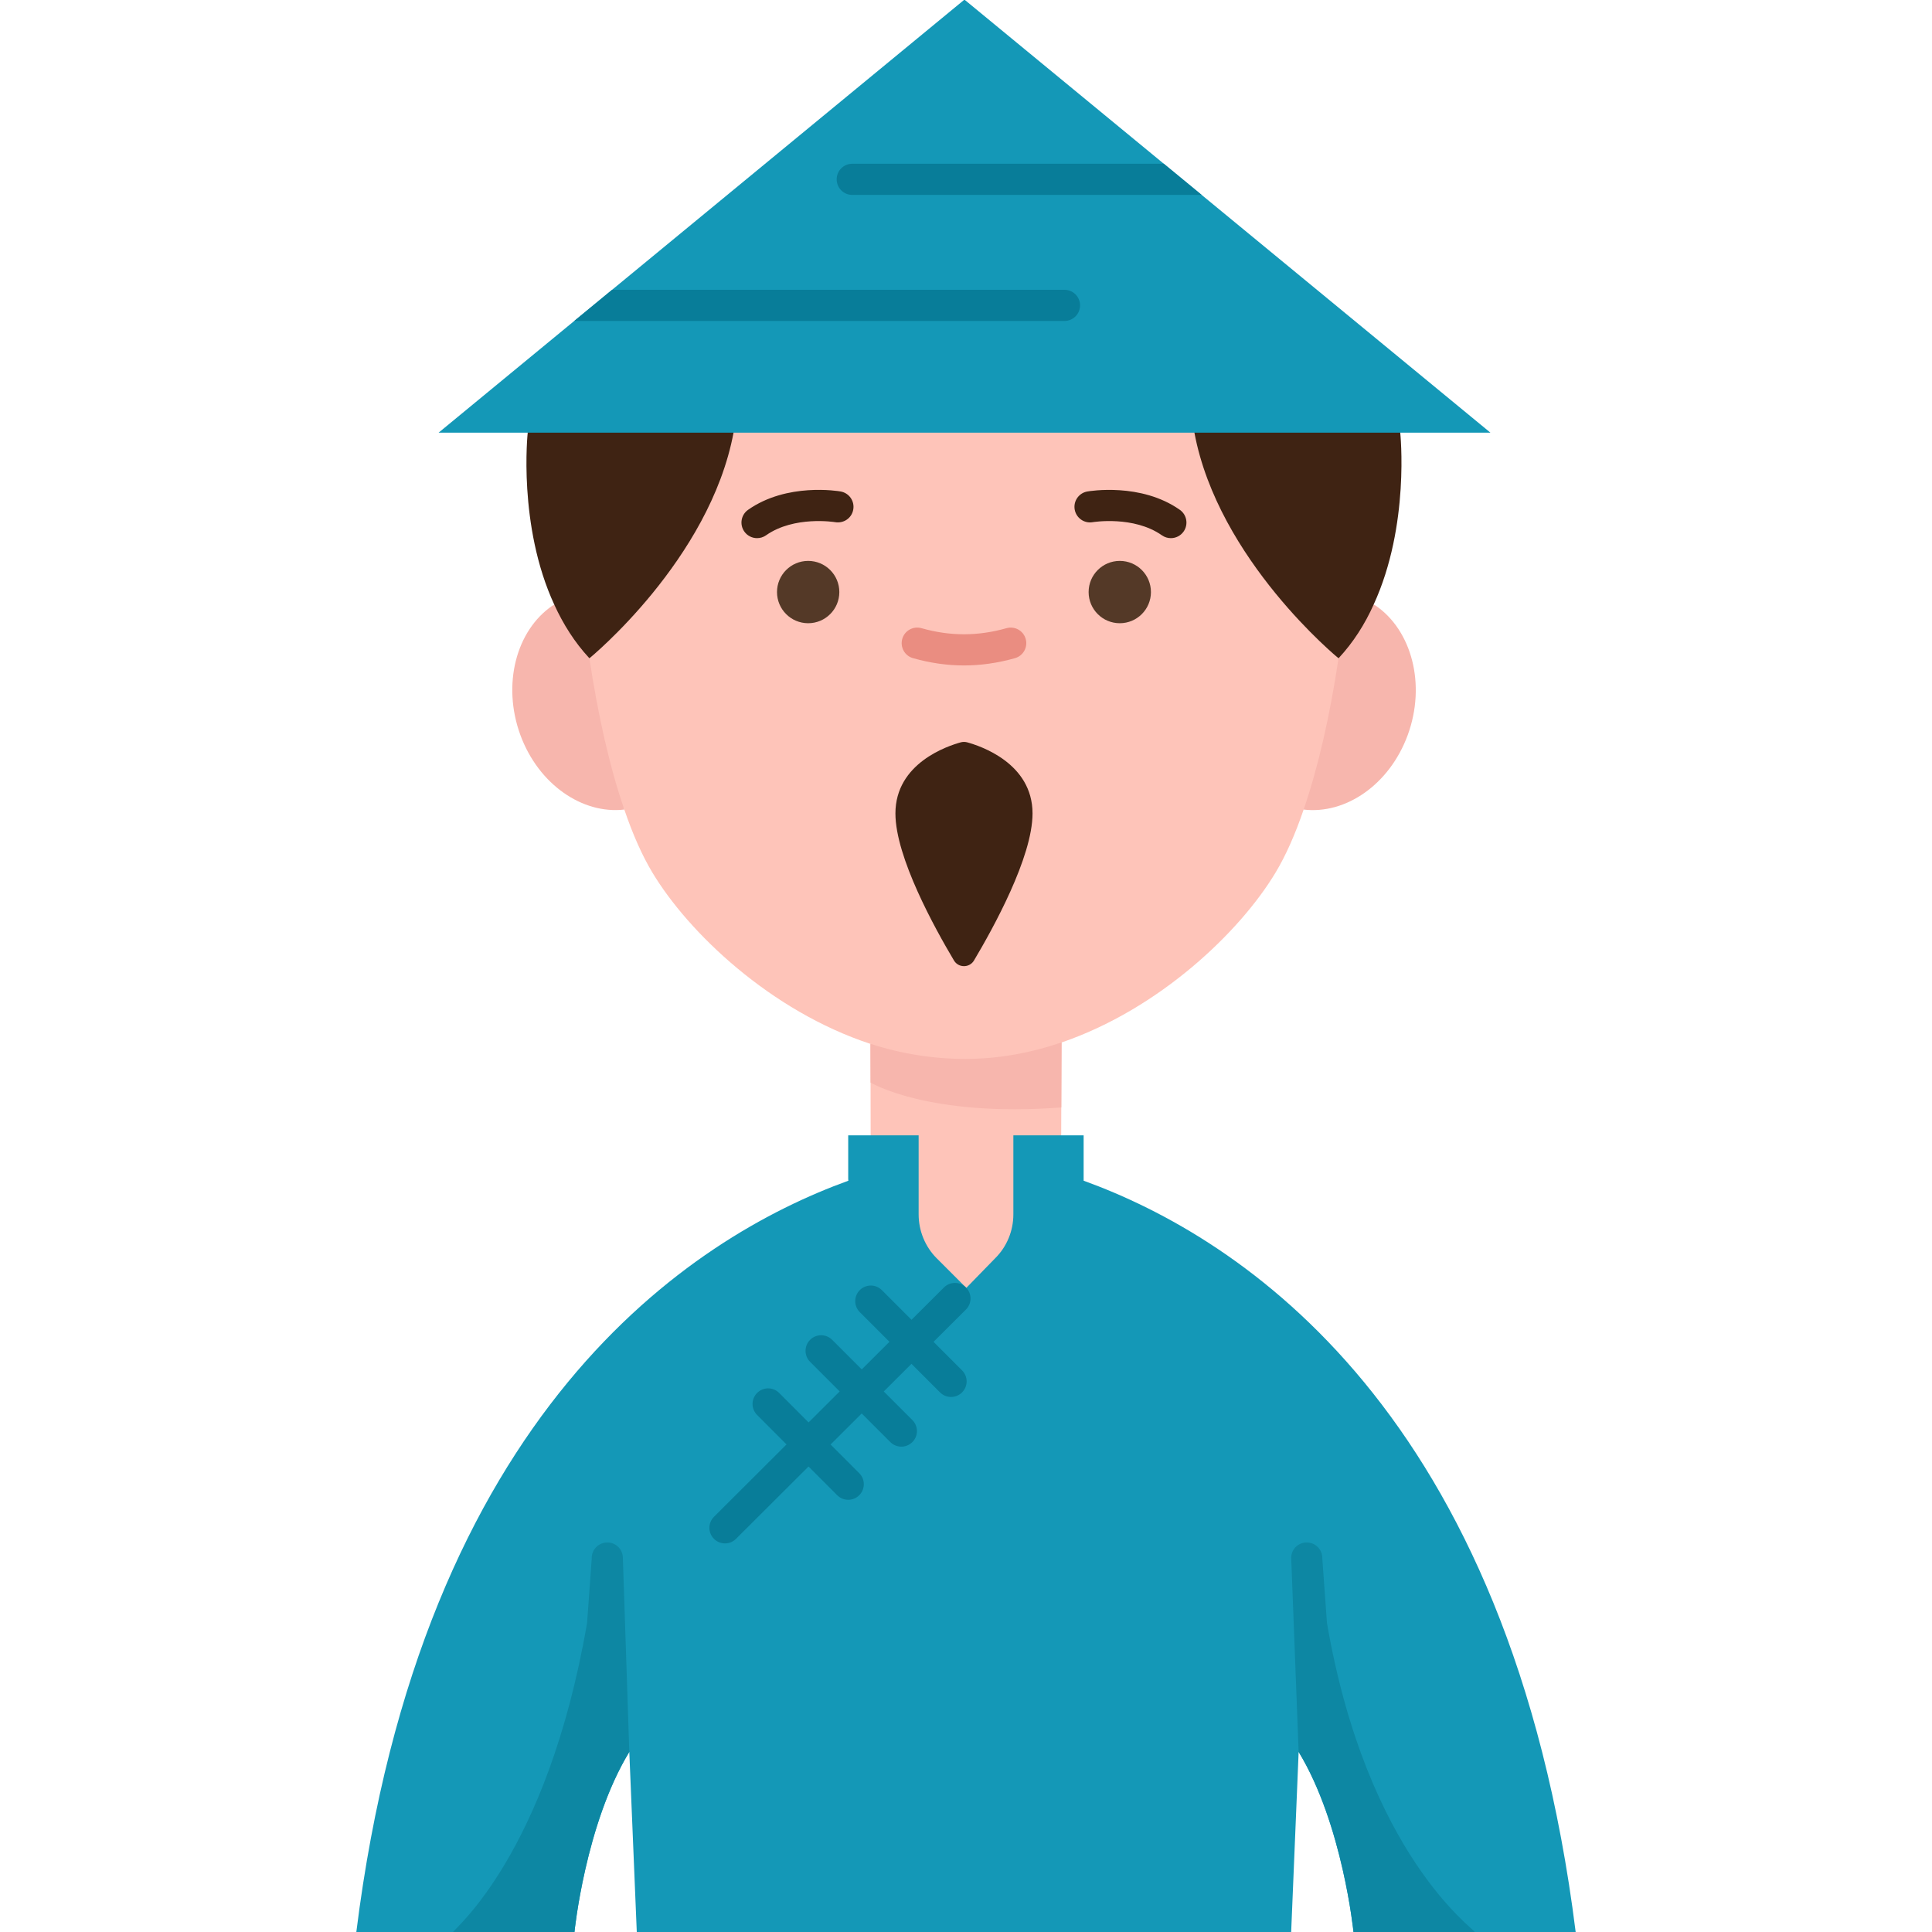 <svg id="Flat" enable-background="new 0 0 78.26 124" height="512" viewBox="0 0 78.26 124" width="512" xmlns="http://www.w3.org/2000/svg"><g><path d="m65.41 38.86c2.33 1.59 3.26 5.07 2.07 8.32-1.17 3.18-3.98 5.1-6.68 4.78.094-3.386.927-6.29 1.477-9.96.96-1.03 1.574-2.617 3.013-3.19z" fill="#f7b6ad"/><path d="m17.2 51.96c-2.69.31-5.5-1.61-6.67-4.78-1.19-3.25-.27-6.72 2.06-8.31l.12-.05c1.247 1.18 1.808 1.95 2.768 2.98.55 3.67 1.182 6.072 1.722 10.16z" fill="#f7b6ad"/><path d="m63.04 42.25c.96-1.03 1.7-2.21 2.25-3.44 2.35-5.1 1.71-11.04 1.71-11.04l.08-1.408h-13.332l-42.705.319-.043 1.089s-.65 5.95 1.71 11.05c.56 1.22 1.29 2.4 2.25 3.43z" fill="#3f2313"/><path d="m17.2 51.96c-.93-2.7-1.69-6.04-2.24-9.71 0 0 7.72-6.31 9.25-14.48l.173-1.706 29.365.298.042 1.408c1.53 8.17 9.25 14.48 9.25 14.48-.55 3.67-1.31 7.01-2.24 9.71-.54 1.59-1.15 2.96-1.8 4.04-2.28 3.8-7.46 8.77-13.77 10.92-1.98.68-4.08 1.08-6.23 1.08-2.07 0-4.09-.37-6-1-6.42-2.11-11.69-7.15-14-11-.65-1.08-1.26-2.45-1.8-4.04z" fill="#fec4b9"/><path d="m45.26 66.823v.177l-.02 5.87-.261 9.194-5.817.607-.199-.066-5.963-.499.01-9.236-.01-5.87z" fill="#fec4b9"/><circle cx="49" cy="38" fill="#543927" r="2"/><circle cx="29" cy="38" fill="#543927" r="2"/><path d="m17.52 112.44c-2.82 4.64-3.52 11.56-3.52 11.56h-14c4.18-33.45 21.48-44.56 31.58-48.22l-.01-.1v-2.81h1.44 3.08v5.07c0 1.06.42 2.08 1.16 2.82l1.77 1.77.131.129 1.849-1.899c.75-.74 1.17-1.76 1.17-2.82v-5.07h3.07 1.44v2.81.1c10.1 3.66 27.39 14.77 31.58 48.22h-.26-14s-.7-6.92-3.52-11.56l-.48 11.56h-42z" fill="#1498b7"/><g fill="#3f2313"><path d="m43.4 52.21c0 2.81-2.54 7.39-3.76 9.44-.29.48-.99.48-1.28 0-1.22-2.05-3.76-6.63-3.76-9.44 0-3.24 3.37-4.34 4.21-4.57.13-.03.25-.03.38 0 .84.23 4.21 1.33 4.21 4.57z"/><path d="m46.916 31.545c-.543.096-.904.613-.81 1.156s.611.909 1.154.814c.025-.005 2.631-.432 4.444.843.175.123.376.182.574.182.314 0 .624-.148.819-.425.317-.452.209-1.076-.243-1.393-2.5-1.759-5.8-1.201-5.938-1.177z"/><path d="m26.295 34.358c1.807-1.27 4.396-.851 4.443-.843.553.088 1.062-.269 1.156-.812.097-.544-.267-1.063-.811-1.159-.139-.025-3.438-.582-5.939 1.177-.452.317-.561.941-.243 1.393.195.277.505.425.819.425.199.001.4-.058.575-.181z"/></g><path d="m41.727 40.318c-1.83.521-3.623.521-5.453 0-.532-.151-1.084.156-1.235.688-.151.531.157 1.084.688 1.235 1.093.311 2.194.469 3.273.469s2.18-.158 3.273-.468c.531-.151.84-.704.688-1.235-.15-.532-.701-.839-1.234-.689z" fill="#ea8d81"/><path d="m37.046 86.122 2.08-2.073c.392-.391.392-1.026 0-1.417-.39-.389-1.021-.389-1.411 0l-2.082 2.075-1.905-1.905c-.391-.391-1.023-.391-1.414 0s-.391 1.023 0 1.414l1.903 1.903-1.778 1.773-1.9-1.9c-.391-.391-1.023-.391-1.414 0s-.391 1.023 0 1.414l1.898 1.898-1.996 1.99-1.888-1.891c-.39-.393-1.022-.393-1.414-.002-.391.39-.393 1.022-.002 1.414l1.888 1.892-4.656 4.644c-.392.391-.392 1.023-.002 1.414.195.196.452.294.708.294s.512-.098.706-.292l4.657-4.644 1.84 1.844c.195.195.451.293.707.293s.512-.098.707-.293c.391-.391.391-1.023 0-1.414l-1.839-1.842 1.997-1.992 1.838 1.837c.195.195.451.293.707.293s.512-.098.707-.293c.391-.391.391-1.023 0-1.414l-1.836-1.835 1.778-1.773 1.833 1.833c.195.195.451.293.707.293s.512-.098.707-.293c.391-.391.391-1.023 0-1.414z" fill="#087d99"/><path d="m72.79 27.77h-5.79-13.21-14.7-.11-14.77-13.21-5.72l33.72-27.77h.06z" fill="#1498b7"/><path d="m46.45 19.6c0-.552-.447-1-1-1h-29.035l-2.429 2h31.464c.553 0 1-.448 1-1z" fill="#087d99"/><path d="m30.83 11.51c0 .552.447 1 1 1h22.425l-2.429-2h-19.996c-.553 0-1 .448-1 1z" fill="#087d99"/><path d="m45.246 71.078.018-4.174c-1.97.67-4.05 1.06-6.18 1.06-2.07 0-4.179-.342-6.089-.972l.01 2.489s3.701 2.244 12.241 1.597z" fill="#f7b6ad"/><path d="m62.298 104.17-.299-4.128c.023-.552-.405-1.018-.957-1.041-.569-.022-1.018.406-1.041.957l.479 12.482c2.83 4.64 3.52 11.56 3.52 11.56h7.782c-.02-.194-6.91-4.915-9.484-19.83z" fill="#0d87a3"/><path d="m14.809 104.17.299-4.128c-.023-.552.405-1.018.957-1.041.569-.022 1.018.406 1.041.957l.414 12.482c-2.83 4.64-3.52 11.56-3.52 11.56h-7.782c.019-.194 6.016-4.915 8.591-19.83z" fill="#0d87a3"/></g></svg>